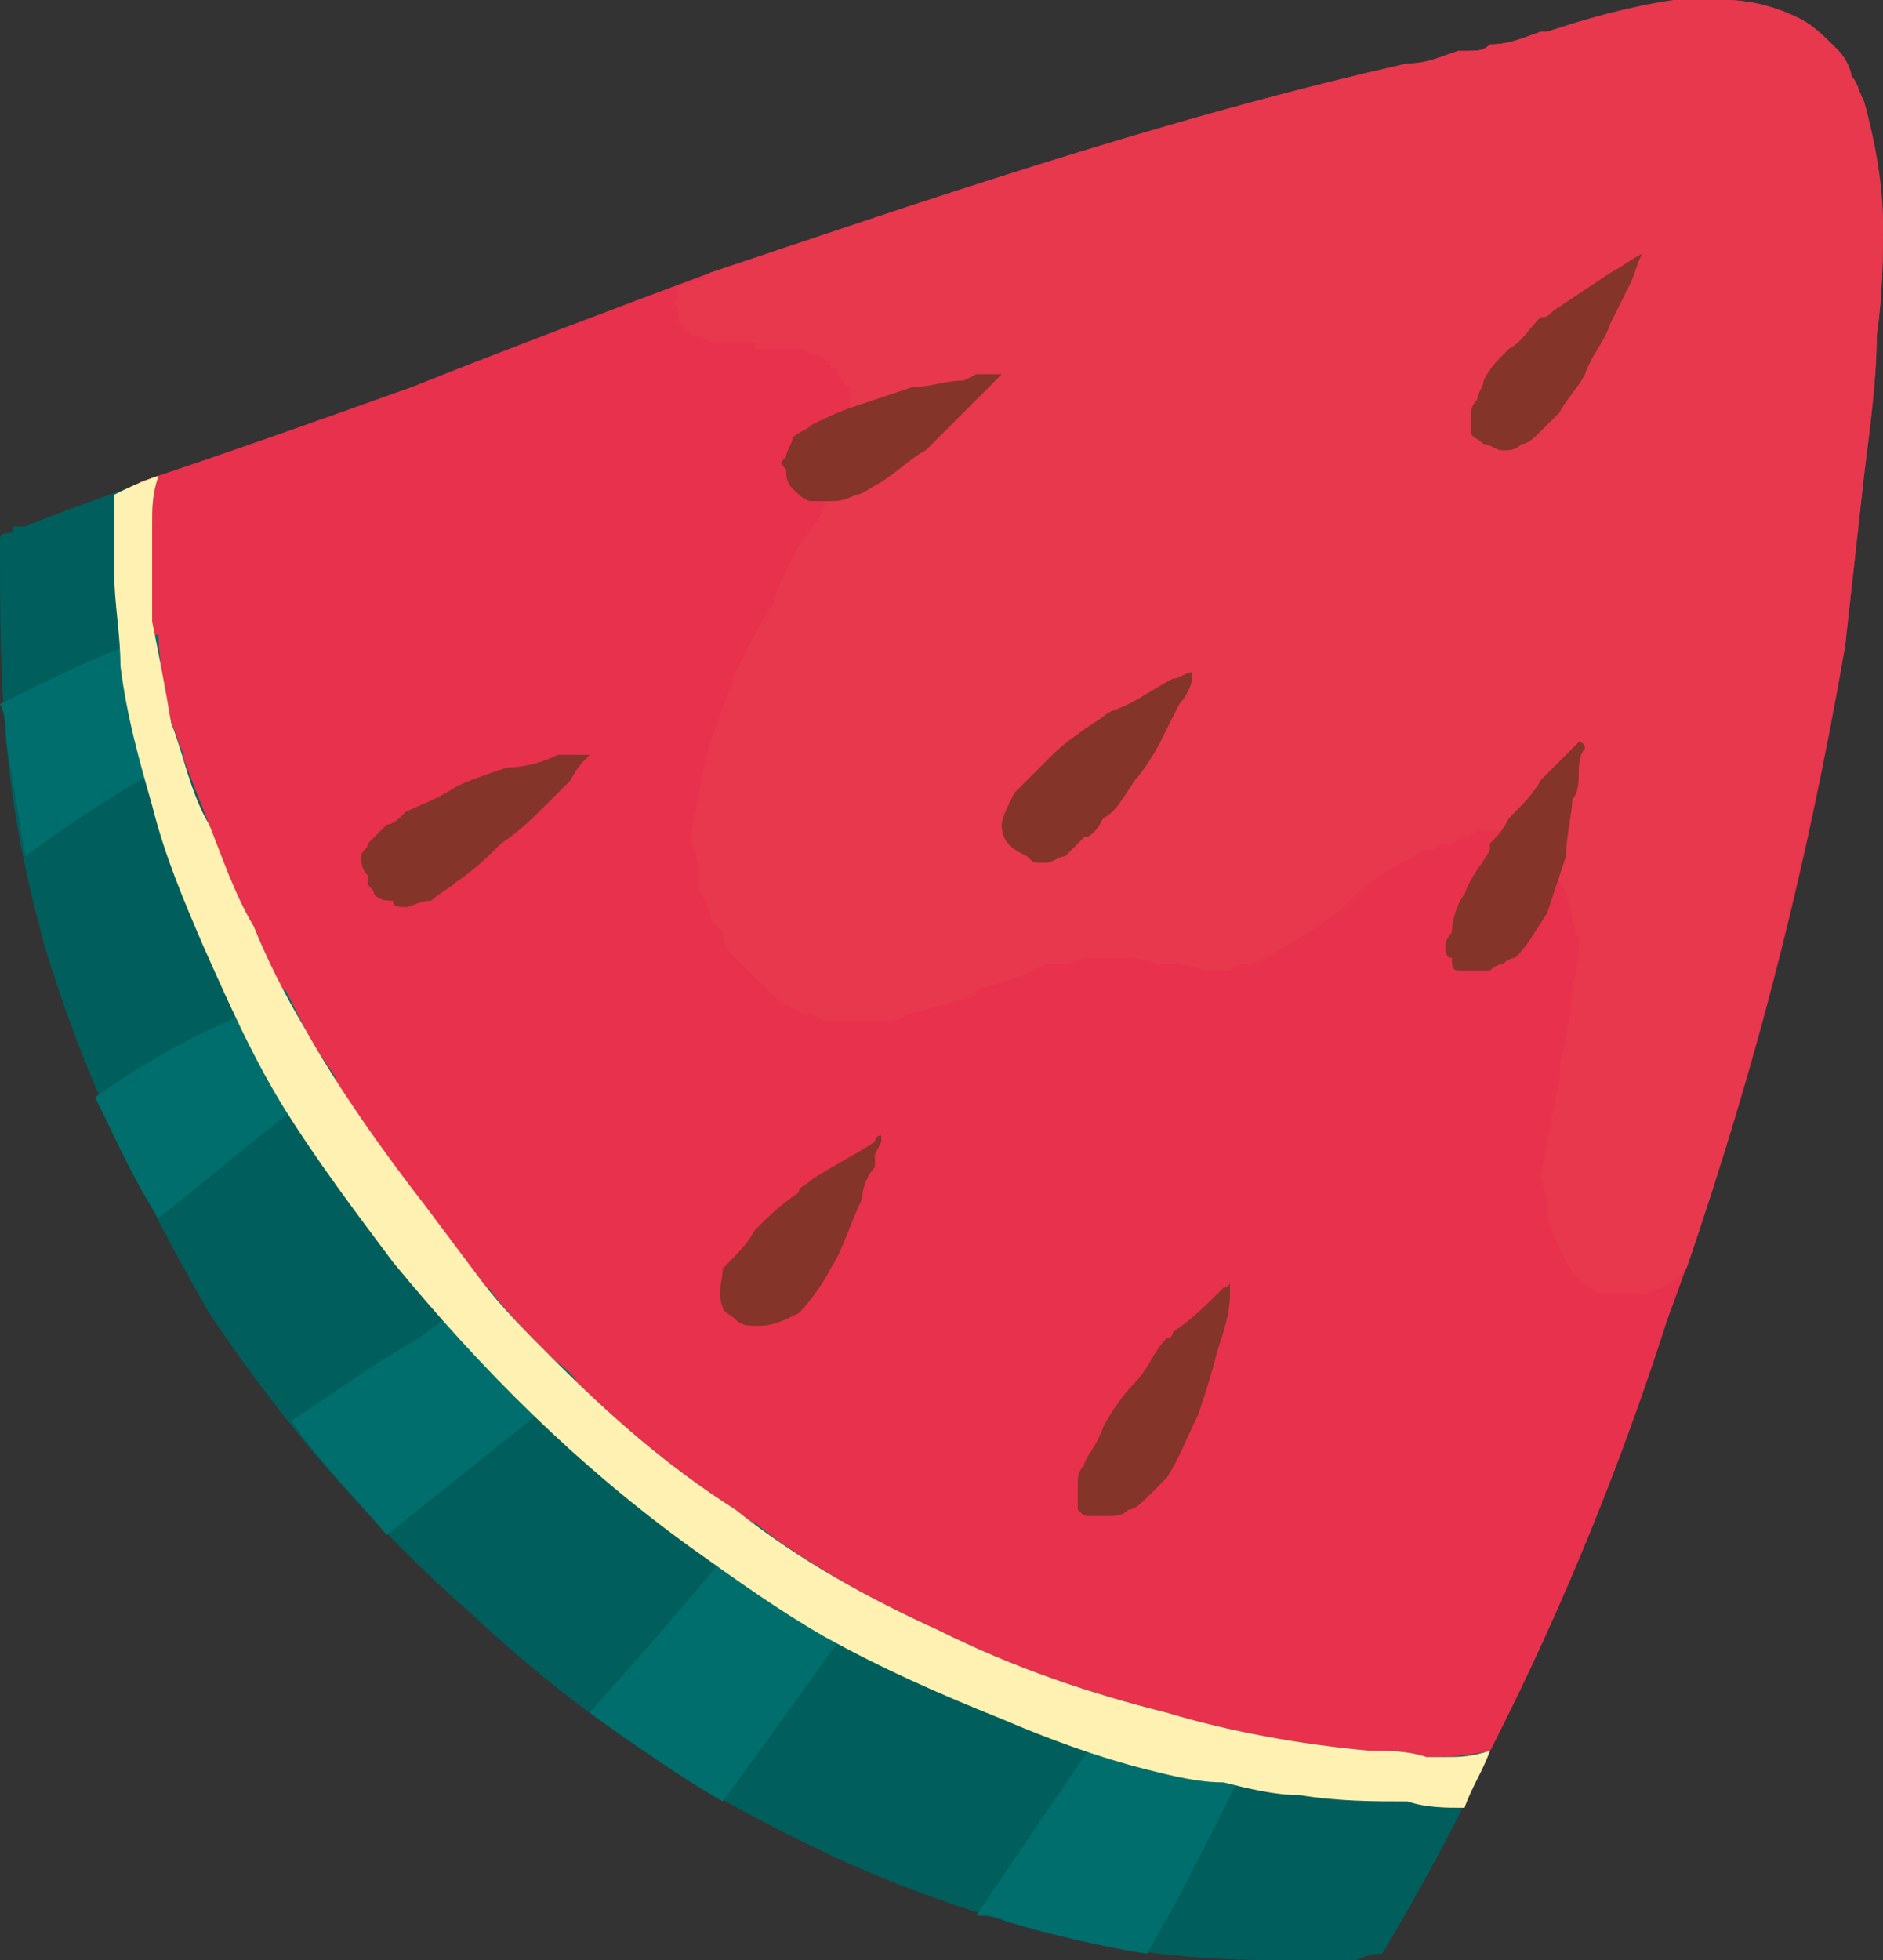 <?xml version="1.0" encoding="UTF-8"?>
<!DOCTYPE svg PUBLIC "-//W3C//DTD SVG 1.1//EN" "http://www.w3.org/Graphics/SVG/1.1/DTD/svg11.dtd">
<!-- Creator: CorelDRAW X7 -->
<svg xmlns="http://www.w3.org/2000/svg" xml:space="preserve" width="0.297in" height="0.309in" version="1.1" style="shape-rendering:geometricPrecision; text-rendering:geometricPrecision; image-rendering:optimizeQuality; fill-rule:evenodd; clip-rule:evenodd"
viewBox="0 0 297 309"
 xmlns:xlink="http://www.w3.org/1999/xlink">
 <rect x="0" y="0" width="297" height="309" fill="#333333" stroke="none"/>
 <defs>
  <style type="text/css">
   <![CDATA[
    .fil5 {fill:#FFF1B1}
    .fil1 {fill:#E7384E}
    .fil0 {fill:#E7314D}
    .fil2 {fill:#843429}
    .fil4 {fill:#006E6C}
    .fil3 {fill:#005F5D}
   ]]>
  </style>
 </defs>
 <g id="Layer_x0020_1">
  <g id="_564403888">
   <path class="fil0" d="M264 1c-7,0 -13,2 -20,4l-1 0c-2,1 -5,2 -8,2 -1,1 -2,1 -3,1l-2 1c-3,0 -5,1 -8,1 -40,9 -80,23 -110,33 -16,6 -32,12 -47,18 -14,5 -28,10 -43,15 0,2 0,4 0,6l0 0 0 0 0 1 0 0c-1,4 -1,8 -1,12 0,4 0,8 1,12l0 0c1,6 2,12 4,18 1,5 3,11 6,17l0 -1c4,9 8,18 13,27 5,8 11,16 17,23l0 0c7,9 15,18 23,26 4,4 7,8 11,11 5,4 10,8 15,12l0 -1c7,6 15,11 23,15 4,3 8,5 12,7 4,2 8,3 13,5l-1 0c8,3 16,6 25,8 4,1 8,2 12,2 4,1 8,2 12,2 4,1 7,1 10,1 2,0 3,0 5,0 2,0 3,0 5,1 2,0 4,0 6,0 12,-23 22,-47 30,-72 13,-35 22,-71 28,-106 1,-9 2,-18 3,-27 1,-8 2,-15 2,-22 1,-7 1,-13 1,-18 -1,-5 -1,-12 -3,-19 -1,-2 -1,-3 -2,-4 0,-1 -1,-3 -2,-4 -2,-2 -4,-4 -6,-5 -4,-2 -8,-3 -12,-3 -2,0 -5,0 -8,1z"/>
   <path class="fil1" d="M272 0c-2,0 -5,0 -8,0 -7,1 -14,3 -20,5l-1 0 0 0 0 0c-3,1 -5,2 -8,2 -1,1 -2,1 -3,1l-2 0c-3,1 -5,2 -8,2 -40,9 -80,23 -110,33l-1 1 -4 1c0,0 0,1 0,1 0,0 0,1 -1,2 1,0 1,1 1,2 0,0 0,0 0,1 0,0 1,0 1,1 0,0 1,0 1,1 1,0 2,0 3,1 2,0 5,0 7,0l0 1c2,0 3,0 4,0 1,0 2,0 3,0 1,0 2,1 3,1 1,0 1,1 1,1 1,0 1,0 1,1 0,0 1,0 1,0 0,1 1,2 1,2 0,1 1,1 1,1 0,1 0,1 0,1 0,1 0,2 0,3 0,0 0,1 0,2 0,2 0,4 -1,6 -1,2 -2,4 -3,7l-1 2c-1,1 -2,3 -3,4 -1,2 -2,4 -3,6l-1 3c-2,3 -4,7 -6,11 -2,6 -4,10 -5,15 0,2 -1,4 -1,5 0,2 -1,4 -1,6 0,1 1,3 1,4 0,1 0,3 0,4 1,1 1,2 2,4 0,1 1,2 2,3 0,2 1,3 2,4 1,1 2,2 3,3 1,1 2,2 3,3 1,1 2,1 3,2 1,0 1,1 2,1 1,0 2,0 3,1 1,0 2,0 2,0 1,0 2,0 3,0 1,0 3,0 4,0 1,0 3,0 4,-1 4,-1 7,-2 11,-3l0 -1c4,-1 7,-2 11,-4 3,0 4,0 6,-1 1,0 3,0 4,0 1,0 2,0 3,0 2,0 4,1 5,1l2 0c2,0 4,1 6,1 1,0 2,0 3,0 1,-1 2,-1 3,-1 1,0 2,-1 3,-1 1,-1 2,-1 3,-2 2,-1 3,-2 5,-3 1,-1 3,-2 4,-3l1 -1c2,-2 3,-3 5,-4 2,-2 4,-2 5,-3 1,-1 2,-1 3,-1 1,-1 2,-1 3,-1 1,-1 3,-1 4,-2 1,0 2,0 3,0 0,0 1,0 1,0 1,0 2,1 4,1 0,1 1,1 2,2 0,0 1,1 1,2 1,1 2,3 3,5 1,3 1,5 2,7 0,2 0,5 -1,7 0,4 -1,9 -2,13l0 2c-1,5 -2,10 -3,15 0,2 1,3 1,4 0,1 0,2 0,3 1,3 2,5 3,7 0,0 1,1 1,2 0,0 1,0 1,1 1,0 1,1 2,1 1,1 1,1 2,1 1,0 2,0 2,0 1,0 2,0 4,0 1,0 3,-1 5,-2 1,-1 1,-1 2,-2 11,-32 19,-65 25,-98 1,-9 2,-18 3,-27 1,-8 2,-16 2,-22 1,-7 1,-13 1,-18 0,-5 -1,-12 -3,-19 -1,-2 -1,-3 -2,-4 0,-1 -1,-3 -2,-4 -2,-2 -4,-4 -6,-5 -4,-2 -8,-3 -12,-3z"/>
   <path class="fil2" d="M243 123c-1,2 -3,4 -5,6 -1,2 -2,3 -3,4l0 1c-1,2 -3,4 -4,7 -1,1 -2,4 -2,6 -1,1 -1,2 -1,2 0,1 0,2 1,2 0,1 0,2 1,2 0,0 1,0 2,0l0 0c1,0 2,0 3,0 1,-1 2,-1 2,-1 1,-1 2,-1 2,-1 2,-2 3,-4 5,-7 1,-3 2,-6 3,-9 0,-3 1,-7 1,-9 1,-1 1,-3 1,-4 0,-1 0,-3 1,-4 0,0 0,-1 -1,-1 -2,2 -4,4 -6,6z"/>
   <path class="fil2" d="M254 43c-3,2 -6,4 -9,6l0 0c-1,1 -1,1 -2,1 -2,2 -3,4 -5,5 -2,2 -3,3 -4,5 0,1 -1,2 -1,3 -1,1 -1,2 -1,2 0,1 0,2 0,3 0,1 1,1 2,2 1,0 2,1 3,1l0 0c1,0 2,0 3,-1 1,0 2,-1 3,-2 1,-1 2,-2 3,-3 1,-2 3,-4 4,-6 1,-3 3,-5 4,-8 1,-2 2,-4 3,-6 1,-2 1,-3 2,-5 -2,1 -3,2 -5,3z"/>
   <path class="fil2" d="M157 59c-1,0 -2,0 -3,0l-2 1c-3,0 -5,1 -8,1 -3,1 -6,2 -9,3 -3,1 -5,2 -7,3 -1,1 -2,1 -3,2 0,1 -1,2 -1,3 -1,1 -1,1 0,2 0,1 0,2 1,3 1,1 2,2 3,2 0,0 1,0 2,0 0,0 1,0 1,0 1,0 2,0 4,-1 1,0 2,-1 4,-2 0,0 0,0 0,0 3,-2 5,-4 7,-5 1,-1 2,-2 3,-3 3,-3 6,-6 9,-9 0,0 -1,0 -1,0l0 0z"/>
   <path class="fil2" d="M93 119c-1,0 -1,0 -2,0 -1,0 -2,0 -3,0 -2,1 -5,2 -8,2 -3,1 -6,2 -8,3 -3,2 -6,3 -8,4 -1,1 -2,2 -3,2 -1,1 -2,2 -3,3 0,1 -1,1 -1,2 0,1 0,2 1,3 0,1 0,1 0,1 0,1 1,1 1,2 1,1 2,1 3,1 0,1 1,1 2,1 1,0 2,-1 4,-1l0 0c1,-1 3,-2 4,-3 3,-2 5,-4 7,-6 3,-2 5,-4 7,-6 1,-1 3,-3 4,-4 1,-2 2,-3 3,-4l0 0 0 0z"/>
   <path class="fil2" d="M185 107c-2,1 -5,3 -7,4 -2,1 -3,1 -4,2 -3,2 -6,4 -8,6 -1,1 -2,2 -3,3 -1,1 -2,2 -3,3 -1,2 -2,4 -2,5 0,3 2,4 4,5 1,1 1,1 2,1l1 0c1,0 2,-1 3,-1 1,-1 2,-2 3,-3 1,0 2,-1 3,-3 2,-1 3,-3 5,-6 1,-1 3,-4 4,-6 1,-2 2,-4 3,-6 1,-1 2,-3 2,-4 0,-1 0,-1 0,-1 -1,0 -2,1 -3,1z"/>
   <path class="fil2" d="M138 180c-3,2 -7,4 -10,6 -1,1 -2,1 -2,2 -3,2 -5,4 -7,6 -1,2 -3,4 -5,6 0,2 -1,4 0,6 0,1 1,1 2,2 1,1 2,1 3,1 0,0 1,0 1,0 2,0 4,-1 6,-2 2,-2 4,-5 5,-7 2,-3 3,-7 5,-11 0,-2 1,-4 2,-5l0 -2 1 -2c0,0 0,0 0,0l0 -1c-1,0 -1,1 -1,1z"/>
   <path class="fil2" d="M193 203c-3,3 -5,5 -8,7 0,0 0,1 -1,1 -2,2 -3,5 -5,7 -2,2 -4,5 -5,7 -1,3 -3,5 -3,6 -1,1 -1,2 -1,3 0,1 0,2 0,2 0,1 0,2 0,2 1,1 1,1 2,1 0,0 1,0 2,0 0,0 0,0 1,0 1,0 2,0 3,-1 1,0 2,-1 3,-2 1,-1 2,-2 3,-3 2,-3 3,-6 5,-10 1,-3 2,-6 3,-10 1,-3 2,-6 2,-9 0,0 0,-1 0,-1 0,0 0,0 0,-1 0,1 -1,1 -1,1z"/>
   <path class="fil3" d="M4 83l-1 0 -1 0 0 1c-1,0 -2,0 -2,1 0,11 0,22 1,32 1,11 3,21 6,32 6,20 15,39 26,58 12,18 26,34 42,48 16,15 34,27 53,36 10,5 21,9 31,12 13,4 27,6 41,6 1,0 2,0 3,0 2,0 3,0 5,0 2,0 4,0 6,0 2,-1 3,-1 4,-1 6,-10 12,-21 17,-32l0 0c-4,1 -7,1 -10,1 -3,-1 -6,-1 -9,-1 -11,-1 -22,-3 -32,-6 -12,-3 -24,-7 -36,-13 -11,-5 -22,-11 -32,-19 -11,-7 -20,-15 -29,-24 -4,-4 -8,-8 -11,-12 -3,-4 -7,-8 -10,-12 -6,-9 -13,-18 -18,-28 -3,-5 -6,-10 -8,-16 -3,-5 -5,-10 -7,-16 -2,-5 -4,-10 -6,-16 -1,-5 -2,-10 -3,-16 0,-5 -1,-10 0,-15 0,-3 0,-5 1,-8l0 0c-7,3 -14,5 -21,8z"/>
   <path class="fil4" d="M0 111c1,2 1,4 1,6 1,6 2,12 3,18 8,-6 16,-11 25,-16 -1,-2 -1,-3 -2,-5 -1,-5 -2,-10 -2,-14 -9,3 -17,7 -25,11z"/>
   <path class="fil4" d="M36 161c-7,3 -14,7 -21,12 3,6 6,13 10,19 9,-7 18,-15 28,-22 -2,-3 -4,-6 -5,-8 -1,-2 -2,-4 -3,-6 -3,1 -6,3 -9,5z"/>
   <path class="fil4" d="M66 211c-7,4 -14,9 -20,13 4,6 10,12 15,18 10,-8 20,-16 30,-24 -1,-2 -3,-3 -4,-4 -4,-4 -7,-7 -10,-11 -4,3 -7,5 -11,8z"/>
   <path class="fil4" d="M117 242c-8,10 -16,19 -24,28 7,5 14,10 21,14 8,-11 16,-22 23,-32 -6,-4 -12,-7 -18,-12l-2 2z"/>
   <path class="fil4" d="M154 302c2,0 3,0 5,1 7,2 15,4 22,5 2,-4 4,-7 6,-11 4,-8 8,-15 11,-23 -5,-1 -10,-2 -14,-4 -3,0 -5,-1 -7,-2 -8,12 -15,22 -23,34z"/>
   <path class="fil5" d="M32 149l0 0 0 0zm-14 -71c0,4 0,8 0,12 0,5 1,10 1,15 1,8 3,15 5,22 2,8 5,15 8,22l0 0c4,9 8,18 13,26 5,8 11,16 17,24l0 0c14,17 29,32 47,45l0 0c7,5 14,10 21,14 9,5 18,9 28,13l0 0c7,3 15,6 23,8 4,1 8,2 12,2 4,1 8,2 12,2l0 0 0 0 0 0 0 0 0 0 0 0c6,1 12,1 17,1 3,1 6,1 9,1 1,-3 3,-6 4,-9l0 0 0 0c-3,1 -5,1 -7,1 -1,0 -2,0 -3,0 -3,-1 -6,-1 -9,-1 -11,-1 -22,-3 -32,-6 -12,-3 -24,-7 -36,-13 -11,-5 -22,-11 -32,-19 -11,-7 -20,-15 -29,-24 -4,-4 -8,-8 -11,-12 -3,-4 -6,-8 -9,-12 -7,-9 -14,-19 -19,-28 -3,-5 -6,-11 -8,-16 -3,-5 -5,-11 -7,-16 -3,-5 -4,-11 -6,-16 -1,-6 -2,-11 -3,-16 0,-5 0,-11 0,-15 0,-3 0,-5 1,-8l0 0c-3,1 -5,2 -7,3z"/>
   <polygon class="fil5" points="32,149 32,149 "/>
  </g>
 </g>
</svg>
